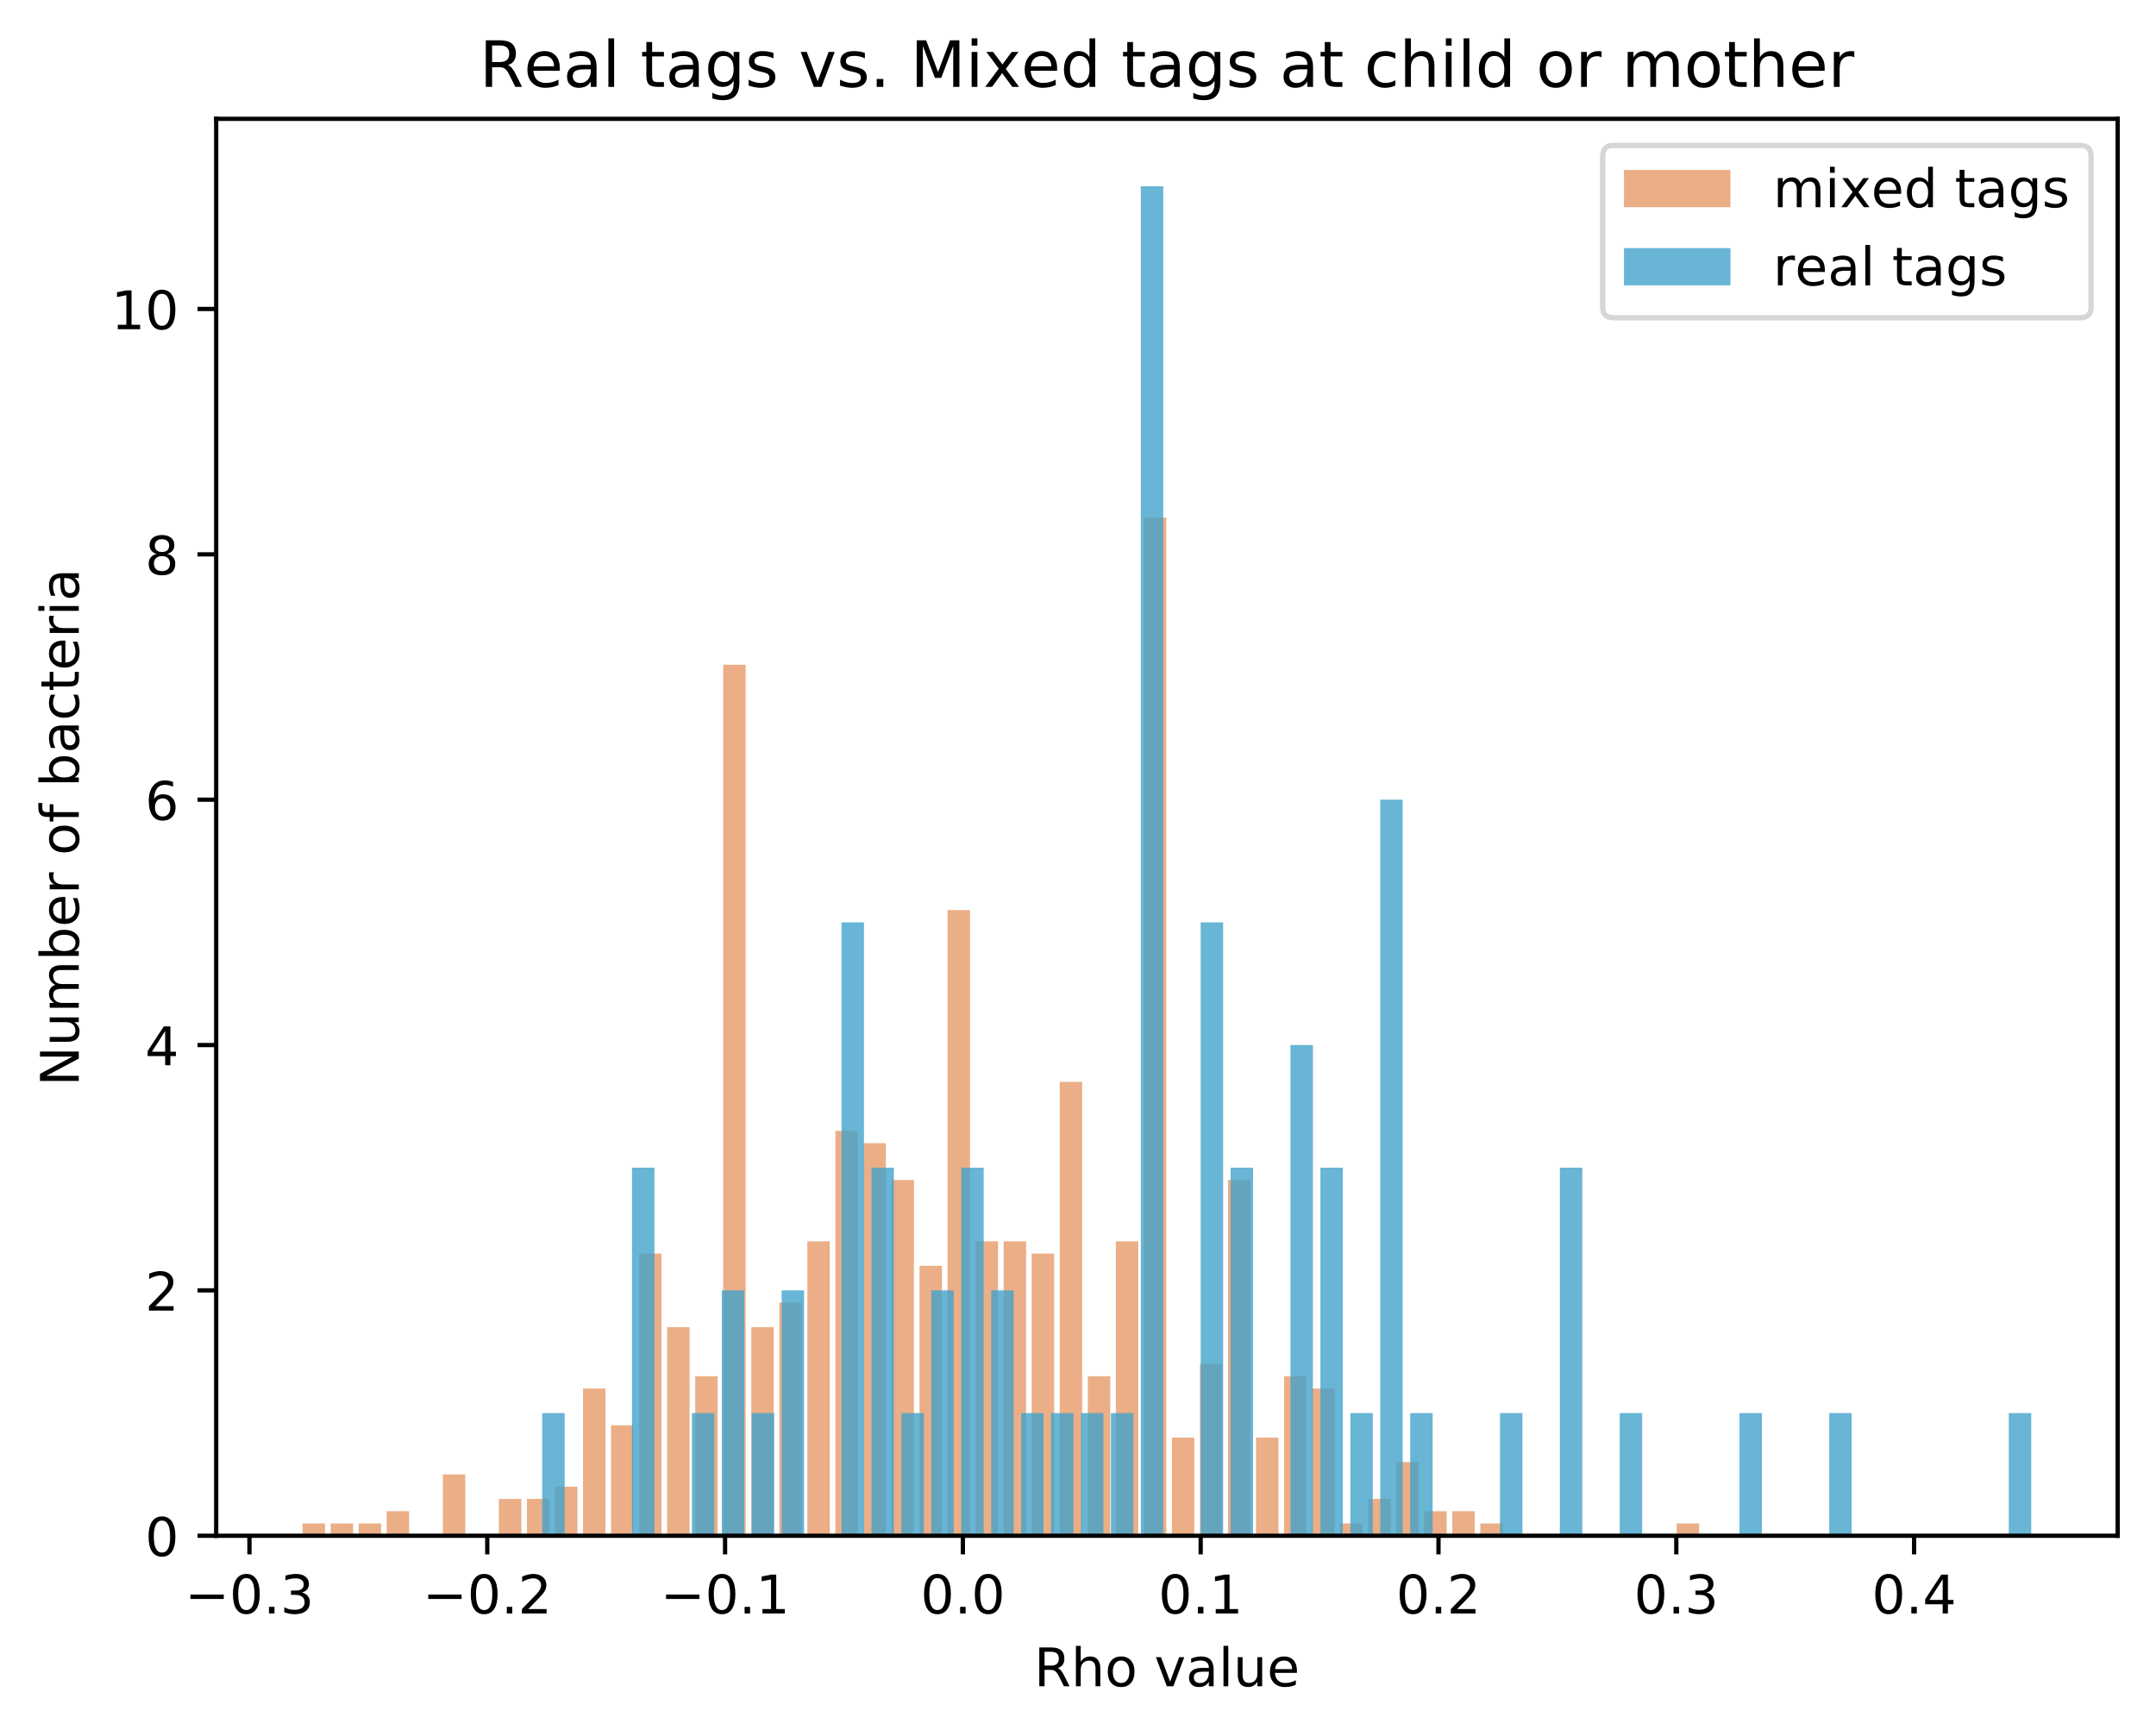 <?xml version="1.0" encoding="utf-8" standalone="no"?>
<!DOCTYPE svg PUBLIC "-//W3C//DTD SVG 1.1//EN"
  "http://www.w3.org/Graphics/SVG/1.1/DTD/svg11.dtd">
<!-- Created with matplotlib (https://matplotlib.org/) -->
<svg height="325.986pt" version="1.1" viewBox="0 0 404.923 325.986" width="404.923pt" xmlns="http://www.w3.org/2000/svg" xmlns:xlink="http://www.w3.org/1999/xlink">
 <defs>
  <style type="text/css">
*{stroke-linecap:butt;stroke-linejoin:round;}
  </style>
 </defs>
 <g id="figure_1">
  <g id="patch_1">
   <path d="M 0 325.986 
L 404.923 325.986 
L 404.923 0 
L 0 0 
z
" style="fill:#ffffff;"/>
  </g>
  <g id="axes_1">
   <g id="patch_2">
    <path d="M 40.603 288.43 
L 397.723 288.43 
L 397.723 22.318 
L 40.603 22.318 
z
" style="fill:#ffffff;"/>
   </g>
   <g id="patch_3">
    <path clip-path="url(#p064389676a)" d="M 56.836 288.43 
L 61.049 288.43 
L 61.049 286.126 
L 56.836 286.126 
z
" style="fill:#d95f0e;opacity:0.5;"/>
   </g>
   <g id="patch_4">
    <path clip-path="url(#p064389676a)" d="M 62.102 288.43 
L 66.316 288.43 
L 66.316 286.126 
L 62.102 286.126 
z
" style="fill:#d95f0e;opacity:0.5;"/>
   </g>
   <g id="patch_5">
    <path clip-path="url(#p064389676a)" d="M 67.369 288.43 
L 71.582 288.43 
L 71.582 286.126 
L 67.369 286.126 
z
" style="fill:#d95f0e;opacity:0.5;"/>
   </g>
   <g id="patch_6">
    <path clip-path="url(#p064389676a)" d="M 72.635 288.43 
L 76.848 288.43 
L 76.848 283.822 
L 72.635 283.822 
z
" style="fill:#d95f0e;opacity:0.5;"/>
   </g>
   <g id="patch_7">
    <path clip-path="url(#p064389676a)" d="M 77.902 288.43 
L 82.115 288.43 
L 82.115 288.43 
L 77.902 288.43 
z
" style="fill:#d95f0e;opacity:0.5;"/>
   </g>
   <g id="patch_8">
    <path clip-path="url(#p064389676a)" d="M 83.168 288.43 
L 87.381 288.43 
L 87.381 276.91 
L 83.168 276.91 
z
" style="fill:#d95f0e;opacity:0.5;"/>
   </g>
   <g id="patch_9">
    <path clip-path="url(#p064389676a)" d="M 88.435 288.43 
L 92.648 288.43 
L 92.648 288.43 
L 88.435 288.43 
z
" style="fill:#d95f0e;opacity:0.5;"/>
   </g>
   <g id="patch_10">
    <path clip-path="url(#p064389676a)" d="M 93.701 288.43 
L 97.914 288.43 
L 97.914 281.518 
L 93.701 281.518 
z
" style="fill:#d95f0e;opacity:0.5;"/>
   </g>
   <g id="patch_11">
    <path clip-path="url(#p064389676a)" d="M 98.968 288.43 
L 103.181 288.43 
L 103.181 281.518 
L 98.968 281.518 
z
" style="fill:#d95f0e;opacity:0.5;"/>
   </g>
   <g id="patch_12">
    <path clip-path="url(#p064389676a)" d="M 104.234 288.43 
L 108.447 288.43 
L 108.447 279.214 
L 104.234 279.214 
z
" style="fill:#d95f0e;opacity:0.5;"/>
   </g>
   <g id="patch_13">
    <path clip-path="url(#p064389676a)" d="M 109.501 288.43 
L 113.714 288.43 
L 113.714 260.782 
L 109.501 260.782 
z
" style="fill:#d95f0e;opacity:0.5;"/>
   </g>
   <g id="patch_14">
    <path clip-path="url(#p064389676a)" d="M 114.767 288.43 
L 118.98 288.43 
L 118.98 267.694 
L 114.767 267.694 
z
" style="fill:#d95f0e;opacity:0.5;"/>
   </g>
   <g id="patch_15">
    <path clip-path="url(#p064389676a)" d="M 120.034 288.43 
L 124.247 288.43 
L 124.247 235.438 
L 120.034 235.438 
z
" style="fill:#d95f0e;opacity:0.5;"/>
   </g>
   <g id="patch_16">
    <path clip-path="url(#p064389676a)" d="M 125.3 288.43 
L 129.513 288.43 
L 129.513 249.262 
L 125.3 249.262 
z
" style="fill:#d95f0e;opacity:0.5;"/>
   </g>
   <g id="patch_17">
    <path clip-path="url(#p064389676a)" d="M 130.567 288.43 
L 134.78 288.43 
L 134.78 258.478 
L 130.567 258.478 
z
" style="fill:#d95f0e;opacity:0.5;"/>
   </g>
   <g id="patch_18">
    <path clip-path="url(#p064389676a)" d="M 135.833 288.43 
L 140.046 288.43 
L 140.046 124.846 
L 135.833 124.846 
z
" style="fill:#d95f0e;opacity:0.5;"/>
   </g>
   <g id="patch_19">
    <path clip-path="url(#p064389676a)" d="M 141.1 288.43 
L 145.313 288.43 
L 145.313 249.262 
L 141.1 249.262 
z
" style="fill:#d95f0e;opacity:0.5;"/>
   </g>
   <g id="patch_20">
    <path clip-path="url(#p064389676a)" d="M 146.366 288.43 
L 150.579 288.43 
L 150.579 244.654 
L 146.366 244.654 
z
" style="fill:#d95f0e;opacity:0.5;"/>
   </g>
   <g id="patch_21">
    <path clip-path="url(#p064389676a)" d="M 151.633 288.43 
L 155.846 288.43 
L 155.846 233.134 
L 151.633 233.134 
z
" style="fill:#d95f0e;opacity:0.5;"/>
   </g>
   <g id="patch_22">
    <path clip-path="url(#p064389676a)" d="M 156.899 288.43 
L 161.112 288.43 
L 161.112 212.398 
L 156.899 212.398 
z
" style="fill:#d95f0e;opacity:0.5;"/>
   </g>
   <g id="patch_23">
    <path clip-path="url(#p064389676a)" d="M 162.166 288.43 
L 166.379 288.43 
L 166.379 214.702 
L 162.166 214.702 
z
" style="fill:#d95f0e;opacity:0.5;"/>
   </g>
   <g id="patch_24">
    <path clip-path="url(#p064389676a)" d="M 167.432 288.43 
L 171.645 288.43 
L 171.645 221.614 
L 167.432 221.614 
z
" style="fill:#d95f0e;opacity:0.5;"/>
   </g>
   <g id="patch_25">
    <path clip-path="url(#p064389676a)" d="M 172.699 288.43 
L 176.912 288.43 
L 176.912 237.742 
L 172.699 237.742 
z
" style="fill:#d95f0e;opacity:0.5;"/>
   </g>
   <g id="patch_26">
    <path clip-path="url(#p064389676a)" d="M 177.965 288.43 
L 182.178 288.43 
L 182.178 170.926 
L 177.965 170.926 
z
" style="fill:#d95f0e;opacity:0.5;"/>
   </g>
   <g id="patch_27">
    <path clip-path="url(#p064389676a)" d="M 183.231 288.43 
L 187.445 288.43 
L 187.445 233.134 
L 183.231 233.134 
z
" style="fill:#d95f0e;opacity:0.5;"/>
   </g>
   <g id="patch_28">
    <path clip-path="url(#p064389676a)" d="M 188.498 288.43 
L 192.711 288.43 
L 192.711 233.134 
L 188.498 233.134 
z
" style="fill:#d95f0e;opacity:0.5;"/>
   </g>
   <g id="patch_29">
    <path clip-path="url(#p064389676a)" d="M 193.764 288.43 
L 197.978 288.43 
L 197.978 235.438 
L 193.764 235.438 
z
" style="fill:#d95f0e;opacity:0.5;"/>
   </g>
   <g id="patch_30">
    <path clip-path="url(#p064389676a)" d="M 199.031 288.43 
L 203.244 288.43 
L 203.244 203.182 
L 199.031 203.182 
z
" style="fill:#d95f0e;opacity:0.5;"/>
   </g>
   <g id="patch_31">
    <path clip-path="url(#p064389676a)" d="M 204.297 288.43 
L 208.511 288.43 
L 208.511 258.478 
L 204.297 258.478 
z
" style="fill:#d95f0e;opacity:0.5;"/>
   </g>
   <g id="patch_32">
    <path clip-path="url(#p064389676a)" d="M 209.564 288.43 
L 213.777 288.43 
L 213.777 233.134 
L 209.564 233.134 
z
" style="fill:#d95f0e;opacity:0.5;"/>
   </g>
   <g id="patch_33">
    <path clip-path="url(#p064389676a)" d="M 214.83 288.43 
L 219.044 288.43 
L 219.044 97.198 
L 214.83 97.198 
z
" style="fill:#d95f0e;opacity:0.5;"/>
   </g>
   <g id="patch_34">
    <path clip-path="url(#p064389676a)" d="M 220.097 288.43 
L 224.31 288.43 
L 224.31 269.998 
L 220.097 269.998 
z
" style="fill:#d95f0e;opacity:0.5;"/>
   </g>
   <g id="patch_35">
    <path clip-path="url(#p064389676a)" d="M 225.363 288.43 
L 229.577 288.43 
L 229.577 256.174 
L 225.363 256.174 
z
" style="fill:#d95f0e;opacity:0.5;"/>
   </g>
   <g id="patch_36">
    <path clip-path="url(#p064389676a)" d="M 230.63 288.43 
L 234.843 288.43 
L 234.843 221.614 
L 230.63 221.614 
z
" style="fill:#d95f0e;opacity:0.5;"/>
   </g>
   <g id="patch_37">
    <path clip-path="url(#p064389676a)" d="M 235.896 288.43 
L 240.11 288.43 
L 240.11 269.998 
L 235.896 269.998 
z
" style="fill:#d95f0e;opacity:0.5;"/>
   </g>
   <g id="patch_38">
    <path clip-path="url(#p064389676a)" d="M 241.163 288.43 
L 245.376 288.43 
L 245.376 258.478 
L 241.163 258.478 
z
" style="fill:#d95f0e;opacity:0.5;"/>
   </g>
   <g id="patch_39">
    <path clip-path="url(#p064389676a)" d="M 246.429 288.43 
L 250.642 288.43 
L 250.642 260.782 
L 246.429 260.782 
z
" style="fill:#d95f0e;opacity:0.5;"/>
   </g>
   <g id="patch_40">
    <path clip-path="url(#p064389676a)" d="M 251.696 288.43 
L 255.909 288.43 
L 255.909 286.126 
L 251.696 286.126 
z
" style="fill:#d95f0e;opacity:0.5;"/>
   </g>
   <g id="patch_41">
    <path clip-path="url(#p064389676a)" d="M 256.962 288.43 
L 261.175 288.43 
L 261.175 281.518 
L 256.962 281.518 
z
" style="fill:#d95f0e;opacity:0.5;"/>
   </g>
   <g id="patch_42">
    <path clip-path="url(#p064389676a)" d="M 262.229 288.43 
L 266.442 288.43 
L 266.442 274.606 
L 262.229 274.606 
z
" style="fill:#d95f0e;opacity:0.5;"/>
   </g>
   <g id="patch_43">
    <path clip-path="url(#p064389676a)" d="M 267.495 288.43 
L 271.708 288.43 
L 271.708 283.822 
L 267.495 283.822 
z
" style="fill:#d95f0e;opacity:0.5;"/>
   </g>
   <g id="patch_44">
    <path clip-path="url(#p064389676a)" d="M 272.762 288.43 
L 276.975 288.43 
L 276.975 283.822 
L 272.762 283.822 
z
" style="fill:#d95f0e;opacity:0.5;"/>
   </g>
   <g id="patch_45">
    <path clip-path="url(#p064389676a)" d="M 278.028 288.43 
L 282.241 288.43 
L 282.241 286.126 
L 278.028 286.126 
z
" style="fill:#d95f0e;opacity:0.5;"/>
   </g>
   <g id="patch_46">
    <path clip-path="url(#p064389676a)" d="M 283.295 288.43 
L 287.508 288.43 
L 287.508 288.43 
L 283.295 288.43 
z
" style="fill:#d95f0e;opacity:0.5;"/>
   </g>
   <g id="patch_47">
    <path clip-path="url(#p064389676a)" d="M 288.561 288.43 
L 292.774 288.43 
L 292.774 288.43 
L 288.561 288.43 
z
" style="fill:#d95f0e;opacity:0.5;"/>
   </g>
   <g id="patch_48">
    <path clip-path="url(#p064389676a)" d="M 293.828 288.43 
L 298.041 288.43 
L 298.041 288.43 
L 293.828 288.43 
z
" style="fill:#d95f0e;opacity:0.5;"/>
   </g>
   <g id="patch_49">
    <path clip-path="url(#p064389676a)" d="M 299.094 288.43 
L 303.307 288.43 
L 303.307 288.43 
L 299.094 288.43 
z
" style="fill:#d95f0e;opacity:0.5;"/>
   </g>
   <g id="patch_50">
    <path clip-path="url(#p064389676a)" d="M 304.361 288.43 
L 308.574 288.43 
L 308.574 288.43 
L 304.361 288.43 
z
" style="fill:#d95f0e;opacity:0.5;"/>
   </g>
   <g id="patch_51">
    <path clip-path="url(#p064389676a)" d="M 309.627 288.43 
L 313.84 288.43 
L 313.84 288.43 
L 309.627 288.43 
z
" style="fill:#d95f0e;opacity:0.5;"/>
   </g>
   <g id="patch_52">
    <path clip-path="url(#p064389676a)" d="M 314.894 288.43 
L 319.107 288.43 
L 319.107 286.126 
L 314.894 286.126 
z
" style="fill:#d95f0e;opacity:0.5;"/>
   </g>
   <g id="patch_53">
    <path clip-path="url(#p064389676a)" d="M 101.836 288.43 
L 106.05 288.43 
L 106.05 265.39 
L 101.836 265.39 
z
" style="fill:#43a2ca;opacity:0.8;"/>
   </g>
   <g id="patch_54">
    <path clip-path="url(#p064389676a)" d="M 107.458 288.43 
L 111.671 288.43 
L 111.671 288.43 
L 107.458 288.43 
z
" style="fill:#43a2ca;opacity:0.8;"/>
   </g>
   <g id="patch_55">
    <path clip-path="url(#p064389676a)" d="M 113.079 288.43 
L 117.292 288.43 
L 117.292 288.43 
L 113.079 288.43 
z
" style="fill:#43a2ca;opacity:0.8;"/>
   </g>
   <g id="patch_56">
    <path clip-path="url(#p064389676a)" d="M 118.7 288.43 
L 122.913 288.43 
L 122.913 219.31 
L 118.7 219.31 
z
" style="fill:#43a2ca;opacity:0.8;"/>
   </g>
   <g id="patch_57">
    <path clip-path="url(#p064389676a)" d="M 124.321 288.43 
L 128.534 288.43 
L 128.534 288.43 
L 124.321 288.43 
z
" style="fill:#43a2ca;opacity:0.8;"/>
   </g>
   <g id="patch_58">
    <path clip-path="url(#p064389676a)" d="M 129.943 288.43 
L 134.156 288.43 
L 134.156 265.39 
L 129.943 265.39 
z
" style="fill:#43a2ca;opacity:0.8;"/>
   </g>
   <g id="patch_59">
    <path clip-path="url(#p064389676a)" d="M 135.564 288.43 
L 139.777 288.43 
L 139.777 242.35 
L 135.564 242.35 
z
" style="fill:#43a2ca;opacity:0.8;"/>
   </g>
   <g id="patch_60">
    <path clip-path="url(#p064389676a)" d="M 141.185 288.43 
L 145.398 288.43 
L 145.398 265.39 
L 141.185 265.39 
z
" style="fill:#43a2ca;opacity:0.8;"/>
   </g>
   <g id="patch_61">
    <path clip-path="url(#p064389676a)" d="M 146.806 288.43 
L 151.019 288.43 
L 151.019 242.35 
L 146.806 242.35 
z
" style="fill:#43a2ca;opacity:0.8;"/>
   </g>
   <g id="patch_62">
    <path clip-path="url(#p064389676a)" d="M 152.428 288.43 
L 156.641 288.43 
L 156.641 288.43 
L 152.428 288.43 
z
" style="fill:#43a2ca;opacity:0.8;"/>
   </g>
   <g id="patch_63">
    <path clip-path="url(#p064389676a)" d="M 158.049 288.43 
L 162.262 288.43 
L 162.262 173.23 
L 158.049 173.23 
z
" style="fill:#43a2ca;opacity:0.8;"/>
   </g>
   <g id="patch_64">
    <path clip-path="url(#p064389676a)" d="M 163.67 288.43 
L 167.883 288.43 
L 167.883 219.31 
L 163.67 219.31 
z
" style="fill:#43a2ca;opacity:0.8;"/>
   </g>
   <g id="patch_65">
    <path clip-path="url(#p064389676a)" d="M 169.291 288.43 
L 173.504 288.43 
L 173.504 265.39 
L 169.291 265.39 
z
" style="fill:#43a2ca;opacity:0.8;"/>
   </g>
   <g id="patch_66">
    <path clip-path="url(#p064389676a)" d="M 174.912 288.43 
L 179.126 288.43 
L 179.126 242.35 
L 174.912 242.35 
z
" style="fill:#43a2ca;opacity:0.8;"/>
   </g>
   <g id="patch_67">
    <path clip-path="url(#p064389676a)" d="M 180.534 288.43 
L 184.747 288.43 
L 184.747 219.31 
L 180.534 219.31 
z
" style="fill:#43a2ca;opacity:0.8;"/>
   </g>
   <g id="patch_68">
    <path clip-path="url(#p064389676a)" d="M 186.155 288.43 
L 190.368 288.43 
L 190.368 242.35 
L 186.155 242.35 
z
" style="fill:#43a2ca;opacity:0.8;"/>
   </g>
   <g id="patch_69">
    <path clip-path="url(#p064389676a)" d="M 191.776 288.43 
L 195.989 288.43 
L 195.989 265.39 
L 191.776 265.39 
z
" style="fill:#43a2ca;opacity:0.8;"/>
   </g>
   <g id="patch_70">
    <path clip-path="url(#p064389676a)" d="M 197.397 288.43 
L 201.611 288.43 
L 201.611 265.39 
L 197.397 265.39 
z
" style="fill:#43a2ca;opacity:0.8;"/>
   </g>
   <g id="patch_71">
    <path clip-path="url(#p064389676a)" d="M 203.019 288.43 
L 207.232 288.43 
L 207.232 265.39 
L 203.019 265.39 
z
" style="fill:#43a2ca;opacity:0.8;"/>
   </g>
   <g id="patch_72">
    <path clip-path="url(#p064389676a)" d="M 208.64 288.43 
L 212.853 288.43 
L 212.853 265.39 
L 208.64 265.39 
z
" style="fill:#43a2ca;opacity:0.8;"/>
   </g>
   <g id="patch_73">
    <path clip-path="url(#p064389676a)" d="M 214.261 288.43 
L 218.474 288.43 
L 218.474 34.99 
L 214.261 34.99 
z
" style="fill:#43a2ca;opacity:0.8;"/>
   </g>
   <g id="patch_74">
    <path clip-path="url(#p064389676a)" d="M 219.882 288.43 
L 224.096 288.43 
L 224.096 288.43 
L 219.882 288.43 
z
" style="fill:#43a2ca;opacity:0.8;"/>
   </g>
   <g id="patch_75">
    <path clip-path="url(#p064389676a)" d="M 225.504 288.43 
L 229.717 288.43 
L 229.717 173.23 
L 225.504 173.23 
z
" style="fill:#43a2ca;opacity:0.8;"/>
   </g>
   <g id="patch_76">
    <path clip-path="url(#p064389676a)" d="M 231.125 288.43 
L 235.338 288.43 
L 235.338 219.31 
L 231.125 219.31 
z
" style="fill:#43a2ca;opacity:0.8;"/>
   </g>
   <g id="patch_77">
    <path clip-path="url(#p064389676a)" d="M 236.746 288.43 
L 240.959 288.43 
L 240.959 288.43 
L 236.746 288.43 
z
" style="fill:#43a2ca;opacity:0.8;"/>
   </g>
   <g id="patch_78">
    <path clip-path="url(#p064389676a)" d="M 242.367 288.43 
L 246.581 288.43 
L 246.581 196.27 
L 242.367 196.27 
z
" style="fill:#43a2ca;opacity:0.8;"/>
   </g>
   <g id="patch_79">
    <path clip-path="url(#p064389676a)" d="M 247.989 288.43 
L 252.202 288.43 
L 252.202 219.31 
L 247.989 219.31 
z
" style="fill:#43a2ca;opacity:0.8;"/>
   </g>
   <g id="patch_80">
    <path clip-path="url(#p064389676a)" d="M 253.61 288.43 
L 257.823 288.43 
L 257.823 265.39 
L 253.61 265.39 
z
" style="fill:#43a2ca;opacity:0.8;"/>
   </g>
   <g id="patch_81">
    <path clip-path="url(#p064389676a)" d="M 259.231 288.43 
L 263.444 288.43 
L 263.444 150.19 
L 259.231 150.19 
z
" style="fill:#43a2ca;opacity:0.8;"/>
   </g>
   <g id="patch_82">
    <path clip-path="url(#p064389676a)" d="M 264.852 288.43 
L 269.066 288.43 
L 269.066 265.39 
L 264.852 265.39 
z
" style="fill:#43a2ca;opacity:0.8;"/>
   </g>
   <g id="patch_83">
    <path clip-path="url(#p064389676a)" d="M 270.474 288.43 
L 274.687 288.43 
L 274.687 288.43 
L 270.474 288.43 
z
" style="fill:#43a2ca;opacity:0.8;"/>
   </g>
   <g id="patch_84">
    <path clip-path="url(#p064389676a)" d="M 276.095 288.43 
L 280.308 288.43 
L 280.308 288.43 
L 276.095 288.43 
z
" style="fill:#43a2ca;opacity:0.8;"/>
   </g>
   <g id="patch_85">
    <path clip-path="url(#p064389676a)" d="M 281.716 288.43 
L 285.929 288.43 
L 285.929 265.39 
L 281.716 265.39 
z
" style="fill:#43a2ca;opacity:0.8;"/>
   </g>
   <g id="patch_86">
    <path clip-path="url(#p064389676a)" d="M 287.337 288.43 
L 291.551 288.43 
L 291.551 288.43 
L 287.337 288.43 
z
" style="fill:#43a2ca;opacity:0.8;"/>
   </g>
   <g id="patch_87">
    <path clip-path="url(#p064389676a)" d="M 292.959 288.43 
L 297.172 288.43 
L 297.172 219.31 
L 292.959 219.31 
z
" style="fill:#43a2ca;opacity:0.8;"/>
   </g>
   <g id="patch_88">
    <path clip-path="url(#p064389676a)" d="M 298.58 288.43 
L 302.793 288.43 
L 302.793 288.43 
L 298.58 288.43 
z
" style="fill:#43a2ca;opacity:0.8;"/>
   </g>
   <g id="patch_89">
    <path clip-path="url(#p064389676a)" d="M 304.201 288.43 
L 308.414 288.43 
L 308.414 265.39 
L 304.201 265.39 
z
" style="fill:#43a2ca;opacity:0.8;"/>
   </g>
   <g id="patch_90">
    <path clip-path="url(#p064389676a)" d="M 309.822 288.43 
L 314.035 288.43 
L 314.035 288.43 
L 309.822 288.43 
z
" style="fill:#43a2ca;opacity:0.8;"/>
   </g>
   <g id="patch_91">
    <path clip-path="url(#p064389676a)" d="M 315.444 288.43 
L 319.657 288.43 
L 319.657 288.43 
L 315.444 288.43 
z
" style="fill:#43a2ca;opacity:0.8;"/>
   </g>
   <g id="patch_92">
    <path clip-path="url(#p064389676a)" d="M 321.065 288.43 
L 325.278 288.43 
L 325.278 288.43 
L 321.065 288.43 
z
" style="fill:#43a2ca;opacity:0.8;"/>
   </g>
   <g id="patch_93">
    <path clip-path="url(#p064389676a)" d="M 326.686 288.43 
L 330.899 288.43 
L 330.899 265.39 
L 326.686 265.39 
z
" style="fill:#43a2ca;opacity:0.8;"/>
   </g>
   <g id="patch_94">
    <path clip-path="url(#p064389676a)" d="M 332.307 288.43 
L 336.52 288.43 
L 336.52 288.43 
L 332.307 288.43 
z
" style="fill:#43a2ca;opacity:0.8;"/>
   </g>
   <g id="patch_95">
    <path clip-path="url(#p064389676a)" d="M 337.929 288.43 
L 342.142 288.43 
L 342.142 288.43 
L 337.929 288.43 
z
" style="fill:#43a2ca;opacity:0.8;"/>
   </g>
   <g id="patch_96">
    <path clip-path="url(#p064389676a)" d="M 343.55 288.43 
L 347.763 288.43 
L 347.763 265.39 
L 343.55 265.39 
z
" style="fill:#43a2ca;opacity:0.8;"/>
   </g>
   <g id="patch_97">
    <path clip-path="url(#p064389676a)" d="M 349.171 288.43 
L 353.384 288.43 
L 353.384 288.43 
L 349.171 288.43 
z
" style="fill:#43a2ca;opacity:0.8;"/>
   </g>
   <g id="patch_98">
    <path clip-path="url(#p064389676a)" d="M 354.792 288.43 
L 359.005 288.43 
L 359.005 288.43 
L 354.792 288.43 
z
" style="fill:#43a2ca;opacity:0.8;"/>
   </g>
   <g id="patch_99">
    <path clip-path="url(#p064389676a)" d="M 360.413 288.43 
L 364.627 288.43 
L 364.627 288.43 
L 360.413 288.43 
z
" style="fill:#43a2ca;opacity:0.8;"/>
   </g>
   <g id="patch_100">
    <path clip-path="url(#p064389676a)" d="M 366.035 288.43 
L 370.248 288.43 
L 370.248 288.43 
L 366.035 288.43 
z
" style="fill:#43a2ca;opacity:0.8;"/>
   </g>
   <g id="patch_101">
    <path clip-path="url(#p064389676a)" d="M 371.656 288.43 
L 375.869 288.43 
L 375.869 288.43 
L 371.656 288.43 
z
" style="fill:#43a2ca;opacity:0.8;"/>
   </g>
   <g id="patch_102">
    <path clip-path="url(#p064389676a)" d="M 377.277 288.43 
L 381.49 288.43 
L 381.49 265.39 
L 377.277 265.39 
z
" style="fill:#43a2ca;opacity:0.8;"/>
   </g>
   <g id="matplotlib.axis_1">
    <g id="xtick_1">
     <g id="line2d_1">
      <defs>
       <path d="M 0 0 
L 0 3.5 
" id="m7ad87440f1" style="stroke:#000000;stroke-width:0.8;"/>
      </defs>
      <g>
       <use style="stroke:#000000;stroke-width:0.8;" x="46.85" xlink:href="#m7ad87440f1" y="288.43"/>
      </g>
     </g>
     <g id="text_1">
      <!-- −0.3 -->
      <defs>
       <path d="M 10.594 35.5 
L 73.188 35.5 
L 73.188 27.203 
L 10.594 27.203 
z
" id="DejaVuSans-8722"/>
       <path d="M 31.781 66.406 
Q 24.172 66.406 20.328 58.906 
Q 16.5 51.422 16.5 36.375 
Q 16.5 21.391 20.328 13.891 
Q 24.172 6.391 31.781 6.391 
Q 39.453 6.391 43.281 13.891 
Q 47.125 21.391 47.125 36.375 
Q 47.125 51.422 43.281 58.906 
Q 39.453 66.406 31.781 66.406 
z
M 31.781 74.219 
Q 44.047 74.219 50.516 64.516 
Q 56.984 54.828 56.984 36.375 
Q 56.984 17.969 50.516 8.266 
Q 44.047 -1.422 31.781 -1.422 
Q 19.531 -1.422 13.062 8.266 
Q 6.594 17.969 6.594 36.375 
Q 6.594 54.828 13.062 64.516 
Q 19.531 74.219 31.781 74.219 
z
" id="DejaVuSans-48"/>
       <path d="M 10.688 12.406 
L 21 12.406 
L 21 0 
L 10.688 0 
z
" id="DejaVuSans-46"/>
       <path d="M 40.578 39.312 
Q 47.656 37.797 51.625 33 
Q 55.609 28.219 55.609 21.188 
Q 55.609 10.406 48.188 4.484 
Q 40.766 -1.422 27.094 -1.422 
Q 22.516 -1.422 17.656 -0.516 
Q 12.797 0.391 7.625 2.203 
L 7.625 11.719 
Q 11.719 9.328 16.594 8.109 
Q 21.484 6.891 26.812 6.891 
Q 36.078 6.891 40.938 10.547 
Q 45.797 14.203 45.797 21.188 
Q 45.797 27.641 41.281 31.266 
Q 36.766 34.906 28.719 34.906 
L 20.219 34.906 
L 20.219 43.016 
L 29.109 43.016 
Q 36.375 43.016 40.234 45.922 
Q 44.094 48.828 44.094 54.297 
Q 44.094 59.906 40.109 62.906 
Q 36.141 65.922 28.719 65.922 
Q 24.656 65.922 20.016 65.031 
Q 15.375 64.156 9.812 62.312 
L 9.812 71.094 
Q 15.438 72.656 20.344 73.438 
Q 25.25 74.219 29.594 74.219 
Q 40.828 74.219 47.359 69.109 
Q 53.906 64.016 53.906 55.328 
Q 53.906 49.266 50.438 45.094 
Q 46.969 40.922 40.578 39.312 
z
" id="DejaVuSans-51"/>
      </defs>
      <g transform="translate(34.709 303.029)scale(0.1 -0.1)">
       <use xlink:href="#DejaVuSans-8722"/>
       <use x="83.789" xlink:href="#DejaVuSans-48"/>
       <use x="147.412" xlink:href="#DejaVuSans-46"/>
       <use x="179.199" xlink:href="#DejaVuSans-51"/>
      </g>
     </g>
    </g>
    <g id="xtick_2">
     <g id="line2d_2">
      <g>
       <use style="stroke:#000000;stroke-width:0.8;" x="91.513" xlink:href="#m7ad87440f1" y="288.43"/>
      </g>
     </g>
     <g id="text_2">
      <!-- −0.2 -->
      <defs>
       <path d="M 19.188 8.297 
L 53.609 8.297 
L 53.609 0 
L 7.328 0 
L 7.328 8.297 
Q 12.938 14.109 22.625 23.891 
Q 32.328 33.688 34.812 36.531 
Q 39.547 41.844 41.422 45.531 
Q 43.312 49.219 43.312 52.781 
Q 43.312 58.594 39.234 62.25 
Q 35.156 65.922 28.609 65.922 
Q 23.969 65.922 18.812 64.312 
Q 13.672 62.703 7.812 59.422 
L 7.812 69.391 
Q 13.766 71.781 18.938 73 
Q 24.125 74.219 28.422 74.219 
Q 39.75 74.219 46.484 68.547 
Q 53.219 62.891 53.219 53.422 
Q 53.219 48.922 51.531 44.891 
Q 49.859 40.875 45.406 35.406 
Q 44.188 33.984 37.641 27.219 
Q 31.109 20.453 19.188 8.297 
z
" id="DejaVuSans-50"/>
      </defs>
      <g transform="translate(79.372 303.029)scale(0.1 -0.1)">
       <use xlink:href="#DejaVuSans-8722"/>
       <use x="83.789" xlink:href="#DejaVuSans-48"/>
       <use x="147.412" xlink:href="#DejaVuSans-46"/>
       <use x="179.199" xlink:href="#DejaVuSans-50"/>
      </g>
     </g>
    </g>
    <g id="xtick_3">
     <g id="line2d_3">
      <g>
       <use style="stroke:#000000;stroke-width:0.8;" x="136.177" xlink:href="#m7ad87440f1" y="288.43"/>
      </g>
     </g>
     <g id="text_3">
      <!-- −0.1 -->
      <defs>
       <path d="M 12.406 8.297 
L 28.516 8.297 
L 28.516 63.922 
L 10.984 60.406 
L 10.984 69.391 
L 28.422 72.906 
L 38.281 72.906 
L 38.281 8.297 
L 54.391 8.297 
L 54.391 0 
L 12.406 0 
z
" id="DejaVuSans-49"/>
      </defs>
      <g transform="translate(124.035 303.029)scale(0.1 -0.1)">
       <use xlink:href="#DejaVuSans-8722"/>
       <use x="83.789" xlink:href="#DejaVuSans-48"/>
       <use x="147.412" xlink:href="#DejaVuSans-46"/>
       <use x="179.199" xlink:href="#DejaVuSans-49"/>
      </g>
     </g>
    </g>
    <g id="xtick_4">
     <g id="line2d_4">
      <g>
       <use style="stroke:#000000;stroke-width:0.8;" x="180.84" xlink:href="#m7ad87440f1" y="288.43"/>
      </g>
     </g>
     <g id="text_4">
      <!-- 0.0 -->
      <g transform="translate(172.888 303.029)scale(0.1 -0.1)">
       <use xlink:href="#DejaVuSans-48"/>
       <use x="63.623" xlink:href="#DejaVuSans-46"/>
       <use x="95.41" xlink:href="#DejaVuSans-48"/>
      </g>
     </g>
    </g>
    <g id="xtick_5">
     <g id="line2d_5">
      <g>
       <use style="stroke:#000000;stroke-width:0.8;" x="225.503" xlink:href="#m7ad87440f1" y="288.43"/>
      </g>
     </g>
     <g id="text_5">
      <!-- 0.1 -->
      <g transform="translate(217.551 303.029)scale(0.1 -0.1)">
       <use xlink:href="#DejaVuSans-48"/>
       <use x="63.623" xlink:href="#DejaVuSans-46"/>
       <use x="95.41" xlink:href="#DejaVuSans-49"/>
      </g>
     </g>
    </g>
    <g id="xtick_6">
     <g id="line2d_6">
      <g>
       <use style="stroke:#000000;stroke-width:0.8;" x="270.166" xlink:href="#m7ad87440f1" y="288.43"/>
      </g>
     </g>
     <g id="text_6">
      <!-- 0.2 -->
      <g transform="translate(262.215 303.029)scale(0.1 -0.1)">
       <use xlink:href="#DejaVuSans-48"/>
       <use x="63.623" xlink:href="#DejaVuSans-46"/>
       <use x="95.41" xlink:href="#DejaVuSans-50"/>
      </g>
     </g>
    </g>
    <g id="xtick_7">
     <g id="line2d_7">
      <g>
       <use style="stroke:#000000;stroke-width:0.8;" x="314.829" xlink:href="#m7ad87440f1" y="288.43"/>
      </g>
     </g>
     <g id="text_7">
      <!-- 0.3 -->
      <g transform="translate(306.878 303.029)scale(0.1 -0.1)">
       <use xlink:href="#DejaVuSans-48"/>
       <use x="63.623" xlink:href="#DejaVuSans-46"/>
       <use x="95.41" xlink:href="#DejaVuSans-51"/>
      </g>
     </g>
    </g>
    <g id="xtick_8">
     <g id="line2d_8">
      <g>
       <use style="stroke:#000000;stroke-width:0.8;" x="359.493" xlink:href="#m7ad87440f1" y="288.43"/>
      </g>
     </g>
     <g id="text_8">
      <!-- 0.4 -->
      <defs>
       <path d="M 37.797 64.312 
L 12.891 25.391 
L 37.797 25.391 
z
M 35.203 72.906 
L 47.609 72.906 
L 47.609 25.391 
L 58.016 25.391 
L 58.016 17.188 
L 47.609 17.188 
L 47.609 0 
L 37.797 0 
L 37.797 17.188 
L 4.891 17.188 
L 4.891 26.703 
z
" id="DejaVuSans-52"/>
      </defs>
      <g transform="translate(351.541 303.029)scale(0.1 -0.1)">
       <use xlink:href="#DejaVuSans-48"/>
       <use x="63.623" xlink:href="#DejaVuSans-46"/>
       <use x="95.41" xlink:href="#DejaVuSans-52"/>
      </g>
     </g>
    </g>
    <g id="text_9">
     <!-- Rho value -->
     <defs>
      <path d="M 44.391 34.188 
Q 47.562 33.109 50.562 29.594 
Q 53.562 26.078 56.594 19.922 
L 66.609 0 
L 56 0 
L 46.688 18.703 
Q 43.062 26.031 39.672 28.422 
Q 36.281 30.812 30.422 30.812 
L 19.672 30.812 
L 19.672 0 
L 9.812 0 
L 9.812 72.906 
L 32.078 72.906 
Q 44.578 72.906 50.734 67.672 
Q 56.891 62.453 56.891 51.906 
Q 56.891 45.016 53.688 40.469 
Q 50.484 35.938 44.391 34.188 
z
M 19.672 64.797 
L 19.672 38.922 
L 32.078 38.922 
Q 39.203 38.922 42.844 42.219 
Q 46.484 45.516 46.484 51.906 
Q 46.484 58.297 42.844 61.547 
Q 39.203 64.797 32.078 64.797 
z
" id="DejaVuSans-82"/>
      <path d="M 54.891 33.016 
L 54.891 0 
L 45.906 0 
L 45.906 32.719 
Q 45.906 40.484 42.875 44.328 
Q 39.844 48.188 33.797 48.188 
Q 26.516 48.188 22.312 43.547 
Q 18.109 38.922 18.109 30.906 
L 18.109 0 
L 9.078 0 
L 9.078 75.984 
L 18.109 75.984 
L 18.109 46.188 
Q 21.344 51.125 25.703 53.562 
Q 30.078 56 35.797 56 
Q 45.219 56 50.047 50.172 
Q 54.891 44.344 54.891 33.016 
z
" id="DejaVuSans-104"/>
      <path d="M 30.609 48.391 
Q 23.391 48.391 19.188 42.75 
Q 14.984 37.109 14.984 27.297 
Q 14.984 17.484 19.156 11.844 
Q 23.344 6.203 30.609 6.203 
Q 37.797 6.203 41.984 11.859 
Q 46.188 17.531 46.188 27.297 
Q 46.188 37.016 41.984 42.703 
Q 37.797 48.391 30.609 48.391 
z
M 30.609 56 
Q 42.328 56 49.016 48.375 
Q 55.719 40.766 55.719 27.297 
Q 55.719 13.875 49.016 6.219 
Q 42.328 -1.422 30.609 -1.422 
Q 18.844 -1.422 12.172 6.219 
Q 5.516 13.875 5.516 27.297 
Q 5.516 40.766 12.172 48.375 
Q 18.844 56 30.609 56 
z
" id="DejaVuSans-111"/>
      <path id="DejaVuSans-32"/>
      <path d="M 2.984 54.688 
L 12.5 54.688 
L 29.594 8.797 
L 46.688 54.688 
L 56.203 54.688 
L 35.688 0 
L 23.484 0 
z
" id="DejaVuSans-118"/>
      <path d="M 34.281 27.484 
Q 23.391 27.484 19.188 25 
Q 14.984 22.516 14.984 16.5 
Q 14.984 11.719 18.141 8.906 
Q 21.297 6.109 26.703 6.109 
Q 34.188 6.109 38.703 11.406 
Q 43.219 16.703 43.219 25.484 
L 43.219 27.484 
z
M 52.203 31.203 
L 52.203 0 
L 43.219 0 
L 43.219 8.297 
Q 40.141 3.328 35.547 0.953 
Q 30.953 -1.422 24.312 -1.422 
Q 15.922 -1.422 10.953 3.297 
Q 6 8.016 6 15.922 
Q 6 25.141 12.172 29.828 
Q 18.359 34.516 30.609 34.516 
L 43.219 34.516 
L 43.219 35.406 
Q 43.219 41.609 39.141 45 
Q 35.062 48.391 27.688 48.391 
Q 23 48.391 18.547 47.266 
Q 14.109 46.141 10.016 43.891 
L 10.016 52.203 
Q 14.938 54.109 19.578 55.047 
Q 24.219 56 28.609 56 
Q 40.484 56 46.344 49.844 
Q 52.203 43.703 52.203 31.203 
z
" id="DejaVuSans-97"/>
      <path d="M 9.422 75.984 
L 18.406 75.984 
L 18.406 0 
L 9.422 0 
z
" id="DejaVuSans-108"/>
      <path d="M 8.5 21.578 
L 8.5 54.688 
L 17.484 54.688 
L 17.484 21.922 
Q 17.484 14.156 20.5 10.266 
Q 23.531 6.391 29.594 6.391 
Q 36.859 6.391 41.078 11.031 
Q 45.312 15.672 45.312 23.688 
L 45.312 54.688 
L 54.297 54.688 
L 54.297 0 
L 45.312 0 
L 45.312 8.406 
Q 42.047 3.422 37.719 1 
Q 33.406 -1.422 27.688 -1.422 
Q 18.266 -1.422 13.375 4.438 
Q 8.5 10.297 8.5 21.578 
z
M 31.109 56 
z
" id="DejaVuSans-117"/>
      <path d="M 56.203 29.594 
L 56.203 25.203 
L 14.891 25.203 
Q 15.484 15.922 20.484 11.062 
Q 25.484 6.203 34.422 6.203 
Q 39.594 6.203 44.453 7.469 
Q 49.312 8.734 54.109 11.281 
L 54.109 2.781 
Q 49.266 0.734 44.188 -0.344 
Q 39.109 -1.422 33.891 -1.422 
Q 20.797 -1.422 13.156 6.188 
Q 5.516 13.812 5.516 26.812 
Q 5.516 40.234 12.766 48.109 
Q 20.016 56 32.328 56 
Q 43.359 56 49.781 48.891 
Q 56.203 41.797 56.203 29.594 
z
M 47.219 32.234 
Q 47.125 39.594 43.094 43.984 
Q 39.062 48.391 32.422 48.391 
Q 24.906 48.391 20.391 44.141 
Q 15.875 39.891 15.188 32.172 
z
" id="DejaVuSans-101"/>
     </defs>
     <g transform="translate(194.214 316.707)scale(0.1 -0.1)">
      <use xlink:href="#DejaVuSans-82"/>
      <use x="69.482" xlink:href="#DejaVuSans-104"/>
      <use x="132.861" xlink:href="#DejaVuSans-111"/>
      <use x="194.043" xlink:href="#DejaVuSans-32"/>
      <use x="225.83" xlink:href="#DejaVuSans-118"/>
      <use x="285.01" xlink:href="#DejaVuSans-97"/>
      <use x="346.289" xlink:href="#DejaVuSans-108"/>
      <use x="374.072" xlink:href="#DejaVuSans-117"/>
      <use x="437.451" xlink:href="#DejaVuSans-101"/>
     </g>
    </g>
   </g>
   <g id="matplotlib.axis_2">
    <g id="ytick_1">
     <g id="line2d_9">
      <defs>
       <path d="M 0 0 
L -3.5 0 
" id="mbceda51c8d" style="stroke:#000000;stroke-width:0.8;"/>
      </defs>
      <g>
       <use style="stroke:#000000;stroke-width:0.8;" x="40.603" xlink:href="#mbceda51c8d" y="288.43"/>
      </g>
     </g>
     <g id="text_10">
      <!-- 0 -->
      <g transform="translate(27.241 292.229)scale(0.1 -0.1)">
       <use xlink:href="#DejaVuSans-48"/>
      </g>
     </g>
    </g>
    <g id="ytick_2">
     <g id="line2d_10">
      <g>
       <use style="stroke:#000000;stroke-width:0.8;" x="40.603" xlink:href="#mbceda51c8d" y="242.35"/>
      </g>
     </g>
     <g id="text_11">
      <!-- 2 -->
      <g transform="translate(27.241 246.149)scale(0.1 -0.1)">
       <use xlink:href="#DejaVuSans-50"/>
      </g>
     </g>
    </g>
    <g id="ytick_3">
     <g id="line2d_11">
      <g>
       <use style="stroke:#000000;stroke-width:0.8;" x="40.603" xlink:href="#mbceda51c8d" y="196.27"/>
      </g>
     </g>
     <g id="text_12">
      <!-- 4 -->
      <g transform="translate(27.241 200.069)scale(0.1 -0.1)">
       <use xlink:href="#DejaVuSans-52"/>
      </g>
     </g>
    </g>
    <g id="ytick_4">
     <g id="line2d_12">
      <g>
       <use style="stroke:#000000;stroke-width:0.8;" x="40.603" xlink:href="#mbceda51c8d" y="150.19"/>
      </g>
     </g>
     <g id="text_13">
      <!-- 6 -->
      <defs>
       <path d="M 33.016 40.375 
Q 26.375 40.375 22.484 35.828 
Q 18.609 31.297 18.609 23.391 
Q 18.609 15.531 22.484 10.953 
Q 26.375 6.391 33.016 6.391 
Q 39.656 6.391 43.531 10.953 
Q 47.406 15.531 47.406 23.391 
Q 47.406 31.297 43.531 35.828 
Q 39.656 40.375 33.016 40.375 
z
M 52.594 71.297 
L 52.594 62.312 
Q 48.875 64.062 45.094 64.984 
Q 41.312 65.922 37.594 65.922 
Q 27.828 65.922 22.672 59.328 
Q 17.531 52.734 16.797 39.406 
Q 19.672 43.656 24.016 45.922 
Q 28.375 48.188 33.594 48.188 
Q 44.578 48.188 50.953 41.516 
Q 57.328 34.859 57.328 23.391 
Q 57.328 12.156 50.688 5.359 
Q 44.047 -1.422 33.016 -1.422 
Q 20.359 -1.422 13.672 8.266 
Q 6.984 17.969 6.984 36.375 
Q 6.984 53.656 15.188 63.938 
Q 23.391 74.219 37.203 74.219 
Q 40.922 74.219 44.703 73.484 
Q 48.484 72.75 52.594 71.297 
z
" id="DejaVuSans-54"/>
      </defs>
      <g transform="translate(27.241 153.989)scale(0.1 -0.1)">
       <use xlink:href="#DejaVuSans-54"/>
      </g>
     </g>
    </g>
    <g id="ytick_5">
     <g id="line2d_13">
      <g>
       <use style="stroke:#000000;stroke-width:0.8;" x="40.603" xlink:href="#mbceda51c8d" y="104.11"/>
      </g>
     </g>
     <g id="text_14">
      <!-- 8 -->
      <defs>
       <path d="M 31.781 34.625 
Q 24.75 34.625 20.719 30.859 
Q 16.703 27.094 16.703 20.516 
Q 16.703 13.922 20.719 10.156 
Q 24.75 6.391 31.781 6.391 
Q 38.812 6.391 42.859 10.172 
Q 46.922 13.969 46.922 20.516 
Q 46.922 27.094 42.891 30.859 
Q 38.875 34.625 31.781 34.625 
z
M 21.922 38.812 
Q 15.578 40.375 12.031 44.719 
Q 8.5 49.078 8.5 55.328 
Q 8.5 64.062 14.719 69.141 
Q 20.953 74.219 31.781 74.219 
Q 42.672 74.219 48.875 69.141 
Q 55.078 64.062 55.078 55.328 
Q 55.078 49.078 51.531 44.719 
Q 48 40.375 41.703 38.812 
Q 48.828 37.156 52.797 32.312 
Q 56.781 27.484 56.781 20.516 
Q 56.781 9.906 50.312 4.234 
Q 43.844 -1.422 31.781 -1.422 
Q 19.734 -1.422 13.25 4.234 
Q 6.781 9.906 6.781 20.516 
Q 6.781 27.484 10.781 32.312 
Q 14.797 37.156 21.922 38.812 
z
M 18.312 54.391 
Q 18.312 48.734 21.844 45.562 
Q 25.391 42.391 31.781 42.391 
Q 38.141 42.391 41.719 45.562 
Q 45.312 48.734 45.312 54.391 
Q 45.312 60.062 41.719 63.234 
Q 38.141 66.406 31.781 66.406 
Q 25.391 66.406 21.844 63.234 
Q 18.312 60.062 18.312 54.391 
z
" id="DejaVuSans-56"/>
      </defs>
      <g transform="translate(27.241 107.909)scale(0.1 -0.1)">
       <use xlink:href="#DejaVuSans-56"/>
      </g>
     </g>
    </g>
    <g id="ytick_6">
     <g id="line2d_14">
      <g>
       <use style="stroke:#000000;stroke-width:0.8;" x="40.603" xlink:href="#mbceda51c8d" y="58.03"/>
      </g>
     </g>
     <g id="text_15">
      <!-- 10 -->
      <g transform="translate(20.878 61.829)scale(0.1 -0.1)">
       <use xlink:href="#DejaVuSans-49"/>
       <use x="63.623" xlink:href="#DejaVuSans-48"/>
      </g>
     </g>
    </g>
    <g id="text_16">
     <!-- Number of bacteria -->
     <defs>
      <path d="M 9.812 72.906 
L 23.094 72.906 
L 55.422 11.922 
L 55.422 72.906 
L 64.984 72.906 
L 64.984 0 
L 51.703 0 
L 19.391 60.984 
L 19.391 0 
L 9.812 0 
z
" id="DejaVuSans-78"/>
      <path d="M 52 44.188 
Q 55.375 50.25 60.062 53.125 
Q 64.75 56 71.094 56 
Q 79.641 56 84.281 50.016 
Q 88.922 44.047 88.922 33.016 
L 88.922 0 
L 79.891 0 
L 79.891 32.719 
Q 79.891 40.578 77.094 44.375 
Q 74.312 48.188 68.609 48.188 
Q 61.625 48.188 57.562 43.547 
Q 53.516 38.922 53.516 30.906 
L 53.516 0 
L 44.484 0 
L 44.484 32.719 
Q 44.484 40.625 41.703 44.406 
Q 38.922 48.188 33.109 48.188 
Q 26.219 48.188 22.156 43.531 
Q 18.109 38.875 18.109 30.906 
L 18.109 0 
L 9.078 0 
L 9.078 54.688 
L 18.109 54.688 
L 18.109 46.188 
Q 21.188 51.219 25.484 53.609 
Q 29.781 56 35.688 56 
Q 41.656 56 45.828 52.969 
Q 50 49.953 52 44.188 
z
" id="DejaVuSans-109"/>
      <path d="M 48.688 27.297 
Q 48.688 37.203 44.609 42.844 
Q 40.531 48.484 33.406 48.484 
Q 26.266 48.484 22.188 42.844 
Q 18.109 37.203 18.109 27.297 
Q 18.109 17.391 22.188 11.75 
Q 26.266 6.109 33.406 6.109 
Q 40.531 6.109 44.609 11.75 
Q 48.688 17.391 48.688 27.297 
z
M 18.109 46.391 
Q 20.953 51.266 25.266 53.625 
Q 29.594 56 35.594 56 
Q 45.562 56 51.781 48.094 
Q 58.016 40.188 58.016 27.297 
Q 58.016 14.406 51.781 6.484 
Q 45.562 -1.422 35.594 -1.422 
Q 29.594 -1.422 25.266 0.953 
Q 20.953 3.328 18.109 8.203 
L 18.109 0 
L 9.078 0 
L 9.078 75.984 
L 18.109 75.984 
z
" id="DejaVuSans-98"/>
      <path d="M 41.109 46.297 
Q 39.594 47.172 37.812 47.578 
Q 36.031 48 33.891 48 
Q 26.266 48 22.188 43.047 
Q 18.109 38.094 18.109 28.812 
L 18.109 0 
L 9.078 0 
L 9.078 54.688 
L 18.109 54.688 
L 18.109 46.188 
Q 20.953 51.172 25.484 53.578 
Q 30.031 56 36.531 56 
Q 37.453 56 38.578 55.875 
Q 39.703 55.766 41.062 55.516 
z
" id="DejaVuSans-114"/>
      <path d="M 37.109 75.984 
L 37.109 68.5 
L 28.516 68.5 
Q 23.688 68.5 21.797 66.547 
Q 19.922 64.594 19.922 59.516 
L 19.922 54.688 
L 34.719 54.688 
L 34.719 47.703 
L 19.922 47.703 
L 19.922 0 
L 10.891 0 
L 10.891 47.703 
L 2.297 47.703 
L 2.297 54.688 
L 10.891 54.688 
L 10.891 58.5 
Q 10.891 67.625 15.141 71.797 
Q 19.391 75.984 28.609 75.984 
z
" id="DejaVuSans-102"/>
      <path d="M 48.781 52.594 
L 48.781 44.188 
Q 44.969 46.297 41.141 47.344 
Q 37.312 48.391 33.406 48.391 
Q 24.656 48.391 19.812 42.844 
Q 14.984 37.312 14.984 27.297 
Q 14.984 17.281 19.812 11.734 
Q 24.656 6.203 33.406 6.203 
Q 37.312 6.203 41.141 7.25 
Q 44.969 8.297 48.781 10.406 
L 48.781 2.094 
Q 45.016 0.344 40.984 -0.531 
Q 36.969 -1.422 32.422 -1.422 
Q 20.062 -1.422 12.781 6.344 
Q 5.516 14.109 5.516 27.297 
Q 5.516 40.672 12.859 48.328 
Q 20.219 56 33.016 56 
Q 37.156 56 41.109 55.141 
Q 45.062 54.297 48.781 52.594 
z
" id="DejaVuSans-99"/>
      <path d="M 18.312 70.219 
L 18.312 54.688 
L 36.812 54.688 
L 36.812 47.703 
L 18.312 47.703 
L 18.312 18.016 
Q 18.312 11.328 20.141 9.422 
Q 21.969 7.516 27.594 7.516 
L 36.812 7.516 
L 36.812 0 
L 27.594 0 
Q 17.188 0 13.234 3.875 
Q 9.281 7.766 9.281 18.016 
L 9.281 47.703 
L 2.688 47.703 
L 2.688 54.688 
L 9.281 54.688 
L 9.281 70.219 
z
" id="DejaVuSans-116"/>
      <path d="M 9.422 54.688 
L 18.406 54.688 
L 18.406 0 
L 9.422 0 
z
M 9.422 75.984 
L 18.406 75.984 
L 18.406 64.594 
L 9.422 64.594 
z
" id="DejaVuSans-105"/>
     </defs>
     <g transform="translate(14.798 203.991)rotate(-90)scale(0.1 -0.1)">
      <use xlink:href="#DejaVuSans-78"/>
      <use x="74.805" xlink:href="#DejaVuSans-117"/>
      <use x="138.184" xlink:href="#DejaVuSans-109"/>
      <use x="235.596" xlink:href="#DejaVuSans-98"/>
      <use x="299.072" xlink:href="#DejaVuSans-101"/>
      <use x="360.596" xlink:href="#DejaVuSans-114"/>
      <use x="401.709" xlink:href="#DejaVuSans-32"/>
      <use x="433.496" xlink:href="#DejaVuSans-111"/>
      <use x="494.678" xlink:href="#DejaVuSans-102"/>
      <use x="529.883" xlink:href="#DejaVuSans-32"/>
      <use x="561.67" xlink:href="#DejaVuSans-98"/>
      <use x="625.146" xlink:href="#DejaVuSans-97"/>
      <use x="686.426" xlink:href="#DejaVuSans-99"/>
      <use x="741.406" xlink:href="#DejaVuSans-116"/>
      <use x="780.615" xlink:href="#DejaVuSans-101"/>
      <use x="842.139" xlink:href="#DejaVuSans-114"/>
      <use x="883.252" xlink:href="#DejaVuSans-105"/>
      <use x="911.035" xlink:href="#DejaVuSans-97"/>
     </g>
    </g>
   </g>
   <g id="patch_103">
    <path d="M 40.603 288.43 
L 40.603 22.318 
" style="fill:none;stroke:#000000;stroke-linecap:square;stroke-linejoin:miter;stroke-width:0.8;"/>
   </g>
   <g id="patch_104">
    <path d="M 397.723 288.43 
L 397.723 22.318 
" style="fill:none;stroke:#000000;stroke-linecap:square;stroke-linejoin:miter;stroke-width:0.8;"/>
   </g>
   <g id="patch_105">
    <path d="M 40.603 288.43 
L 397.723 288.43 
" style="fill:none;stroke:#000000;stroke-linecap:square;stroke-linejoin:miter;stroke-width:0.8;"/>
   </g>
   <g id="patch_106">
    <path d="M 40.603 22.318 
L 397.723 22.318 
" style="fill:none;stroke:#000000;stroke-linecap:square;stroke-linejoin:miter;stroke-width:0.8;"/>
   </g>
   <g id="text_17">
    <!-- Real tags vs. Mixed tags at child or mother -->
    <defs>
     <path d="M 45.406 27.984 
Q 45.406 37.75 41.375 43.109 
Q 37.359 48.484 30.078 48.484 
Q 22.859 48.484 18.828 43.109 
Q 14.797 37.75 14.797 27.984 
Q 14.797 18.266 18.828 12.891 
Q 22.859 7.516 30.078 7.516 
Q 37.359 7.516 41.375 12.891 
Q 45.406 18.266 45.406 27.984 
z
M 54.391 6.781 
Q 54.391 -7.172 48.188 -13.984 
Q 42 -20.797 29.203 -20.797 
Q 24.469 -20.797 20.266 -20.094 
Q 16.062 -19.391 12.109 -17.922 
L 12.109 -9.188 
Q 16.062 -11.328 19.922 -12.344 
Q 23.781 -13.375 27.781 -13.375 
Q 36.625 -13.375 41.016 -8.766 
Q 45.406 -4.156 45.406 5.172 
L 45.406 9.625 
Q 42.625 4.781 38.281 2.391 
Q 33.938 0 27.875 0 
Q 17.828 0 11.672 7.656 
Q 5.516 15.328 5.516 27.984 
Q 5.516 40.672 11.672 48.328 
Q 17.828 56 27.875 56 
Q 33.938 56 38.281 53.609 
Q 42.625 51.219 45.406 46.391 
L 45.406 54.688 
L 54.391 54.688 
z
" id="DejaVuSans-103"/>
     <path d="M 44.281 53.078 
L 44.281 44.578 
Q 40.484 46.531 36.375 47.5 
Q 32.281 48.484 27.875 48.484 
Q 21.188 48.484 17.844 46.438 
Q 14.5 44.391 14.5 40.281 
Q 14.5 37.156 16.891 35.375 
Q 19.281 33.594 26.516 31.984 
L 29.594 31.297 
Q 39.156 29.25 43.188 25.516 
Q 47.219 21.781 47.219 15.094 
Q 47.219 7.469 41.188 3.016 
Q 35.156 -1.422 24.609 -1.422 
Q 20.219 -1.422 15.453 -0.562 
Q 10.688 0.297 5.422 2 
L 5.422 11.281 
Q 10.406 8.688 15.234 7.391 
Q 20.062 6.109 24.812 6.109 
Q 31.156 6.109 34.562 8.281 
Q 37.984 10.453 37.984 14.406 
Q 37.984 18.062 35.516 20.016 
Q 33.062 21.969 24.703 23.781 
L 21.578 24.516 
Q 13.234 26.266 9.516 29.906 
Q 5.812 33.547 5.812 39.891 
Q 5.812 47.609 11.281 51.797 
Q 16.75 56 26.812 56 
Q 31.781 56 36.172 55.266 
Q 40.578 54.547 44.281 53.078 
z
" id="DejaVuSans-115"/>
     <path d="M 9.812 72.906 
L 24.516 72.906 
L 43.109 23.297 
L 61.812 72.906 
L 76.516 72.906 
L 76.516 0 
L 66.891 0 
L 66.891 64.016 
L 48.094 14.016 
L 38.188 14.016 
L 19.391 64.016 
L 19.391 0 
L 9.812 0 
z
" id="DejaVuSans-77"/>
     <path d="M 54.891 54.688 
L 35.109 28.078 
L 55.906 0 
L 45.312 0 
L 29.391 21.484 
L 13.484 0 
L 2.875 0 
L 24.125 28.609 
L 4.688 54.688 
L 15.281 54.688 
L 29.781 35.203 
L 44.281 54.688 
z
" id="DejaVuSans-120"/>
     <path d="M 45.406 46.391 
L 45.406 75.984 
L 54.391 75.984 
L 54.391 0 
L 45.406 0 
L 45.406 8.203 
Q 42.578 3.328 38.25 0.953 
Q 33.938 -1.422 27.875 -1.422 
Q 17.969 -1.422 11.734 6.484 
Q 5.516 14.406 5.516 27.297 
Q 5.516 40.188 11.734 48.094 
Q 17.969 56 27.875 56 
Q 33.938 56 38.25 53.625 
Q 42.578 51.266 45.406 46.391 
z
M 14.797 27.297 
Q 14.797 17.391 18.875 11.75 
Q 22.953 6.109 30.078 6.109 
Q 37.203 6.109 41.297 11.75 
Q 45.406 17.391 45.406 27.297 
Q 45.406 37.203 41.297 42.844 
Q 37.203 48.484 30.078 48.484 
Q 22.953 48.484 18.875 42.844 
Q 14.797 37.203 14.797 27.297 
z
" id="DejaVuSans-100"/>
    </defs>
    <g transform="translate(90.063 16.318)scale(0.12 -0.12)">
     <use xlink:href="#DejaVuSans-82"/>
     <use x="69.42" xlink:href="#DejaVuSans-101"/>
     <use x="130.943" xlink:href="#DejaVuSans-97"/>
     <use x="192.223" xlink:href="#DejaVuSans-108"/>
     <use x="220.006" xlink:href="#DejaVuSans-32"/>
     <use x="251.793" xlink:href="#DejaVuSans-116"/>
     <use x="291.002" xlink:href="#DejaVuSans-97"/>
     <use x="352.281" xlink:href="#DejaVuSans-103"/>
     <use x="415.758" xlink:href="#DejaVuSans-115"/>
     <use x="467.857" xlink:href="#DejaVuSans-32"/>
     <use x="499.645" xlink:href="#DejaVuSans-118"/>
     <use x="558.824" xlink:href="#DejaVuSans-115"/>
     <use x="610.924" xlink:href="#DejaVuSans-46"/>
     <use x="642.711" xlink:href="#DejaVuSans-32"/>
     <use x="674.498" xlink:href="#DejaVuSans-77"/>
     <use x="760.777" xlink:href="#DejaVuSans-105"/>
     <use x="788.561" xlink:href="#DejaVuSans-120"/>
     <use x="847.693" xlink:href="#DejaVuSans-101"/>
     <use x="909.217" xlink:href="#DejaVuSans-100"/>
     <use x="972.693" xlink:href="#DejaVuSans-32"/>
     <use x="1004.48" xlink:href="#DejaVuSans-116"/>
     <use x="1043.689" xlink:href="#DejaVuSans-97"/>
     <use x="1104.969" xlink:href="#DejaVuSans-103"/>
     <use x="1168.445" xlink:href="#DejaVuSans-115"/>
     <use x="1220.545" xlink:href="#DejaVuSans-32"/>
     <use x="1252.332" xlink:href="#DejaVuSans-97"/>
     <use x="1313.611" xlink:href="#DejaVuSans-116"/>
     <use x="1352.82" xlink:href="#DejaVuSans-32"/>
     <use x="1384.607" xlink:href="#DejaVuSans-99"/>
     <use x="1439.588" xlink:href="#DejaVuSans-104"/>
     <use x="1502.967" xlink:href="#DejaVuSans-105"/>
     <use x="1530.75" xlink:href="#DejaVuSans-108"/>
     <use x="1558.533" xlink:href="#DejaVuSans-100"/>
     <use x="1622.01" xlink:href="#DejaVuSans-32"/>
     <use x="1653.797" xlink:href="#DejaVuSans-111"/>
     <use x="1714.979" xlink:href="#DejaVuSans-114"/>
     <use x="1756.092" xlink:href="#DejaVuSans-32"/>
     <use x="1787.879" xlink:href="#DejaVuSans-109"/>
     <use x="1885.291" xlink:href="#DejaVuSans-111"/>
     <use x="1946.473" xlink:href="#DejaVuSans-116"/>
     <use x="1985.682" xlink:href="#DejaVuSans-104"/>
     <use x="2049.061" xlink:href="#DejaVuSans-101"/>
     <use x="2110.584" xlink:href="#DejaVuSans-114"/>
    </g>
   </g>
   <g id="legend_1">
    <g id="patch_107">
     <path d="M 303.004 59.674 
L 390.723 59.674 
Q 392.723 59.674 392.723 57.674 
L 392.723 29.318 
Q 392.723 27.318 390.723 27.318 
L 303.004 27.318 
Q 301.004 27.318 301.004 29.318 
L 301.004 57.674 
Q 301.004 59.674 303.004 59.674 
z
" style="fill:#ffffff;opacity:0.8;stroke:#cccccc;stroke-linejoin:miter;"/>
    </g>
    <g id="patch_108">
     <path d="M 305.004 38.917 
L 325.004 38.917 
L 325.004 31.917 
L 305.004 31.917 
z
" style="fill:#d95f0e;opacity:0.5;"/>
    </g>
    <g id="text_18">
     <!-- mixed tags -->
     <g transform="translate(333.004 38.917)scale(0.1 -0.1)">
      <use xlink:href="#DejaVuSans-109"/>
      <use x="97.412" xlink:href="#DejaVuSans-105"/>
      <use x="125.195" xlink:href="#DejaVuSans-120"/>
      <use x="184.328" xlink:href="#DejaVuSans-101"/>
      <use x="245.852" xlink:href="#DejaVuSans-100"/>
      <use x="309.328" xlink:href="#DejaVuSans-32"/>
      <use x="341.115" xlink:href="#DejaVuSans-116"/>
      <use x="380.324" xlink:href="#DejaVuSans-97"/>
      <use x="441.604" xlink:href="#DejaVuSans-103"/>
      <use x="505.08" xlink:href="#DejaVuSans-115"/>
     </g>
    </g>
    <g id="patch_109">
     <path d="M 305.004 53.595 
L 325.004 53.595 
L 325.004 46.595 
L 305.004 46.595 
z
" style="fill:#43a2ca;opacity:0.8;"/>
    </g>
    <g id="text_19">
     <!-- real tags -->
     <g transform="translate(333.004 53.595)scale(0.1 -0.1)">
      <use xlink:href="#DejaVuSans-114"/>
      <use x="41.082" xlink:href="#DejaVuSans-101"/>
      <use x="102.605" xlink:href="#DejaVuSans-97"/>
      <use x="163.885" xlink:href="#DejaVuSans-108"/>
      <use x="191.668" xlink:href="#DejaVuSans-32"/>
      <use x="223.455" xlink:href="#DejaVuSans-116"/>
      <use x="262.664" xlink:href="#DejaVuSans-97"/>
      <use x="323.943" xlink:href="#DejaVuSans-103"/>
      <use x="387.42" xlink:href="#DejaVuSans-115"/>
     </g>
    </g>
   </g>
  </g>
 </g>
 <defs>
  <clipPath id="p064389676a">
   <rect height="266.112" width="357.12" x="40.603" y="22.318"/>
  </clipPath>
 </defs>
</svg>
